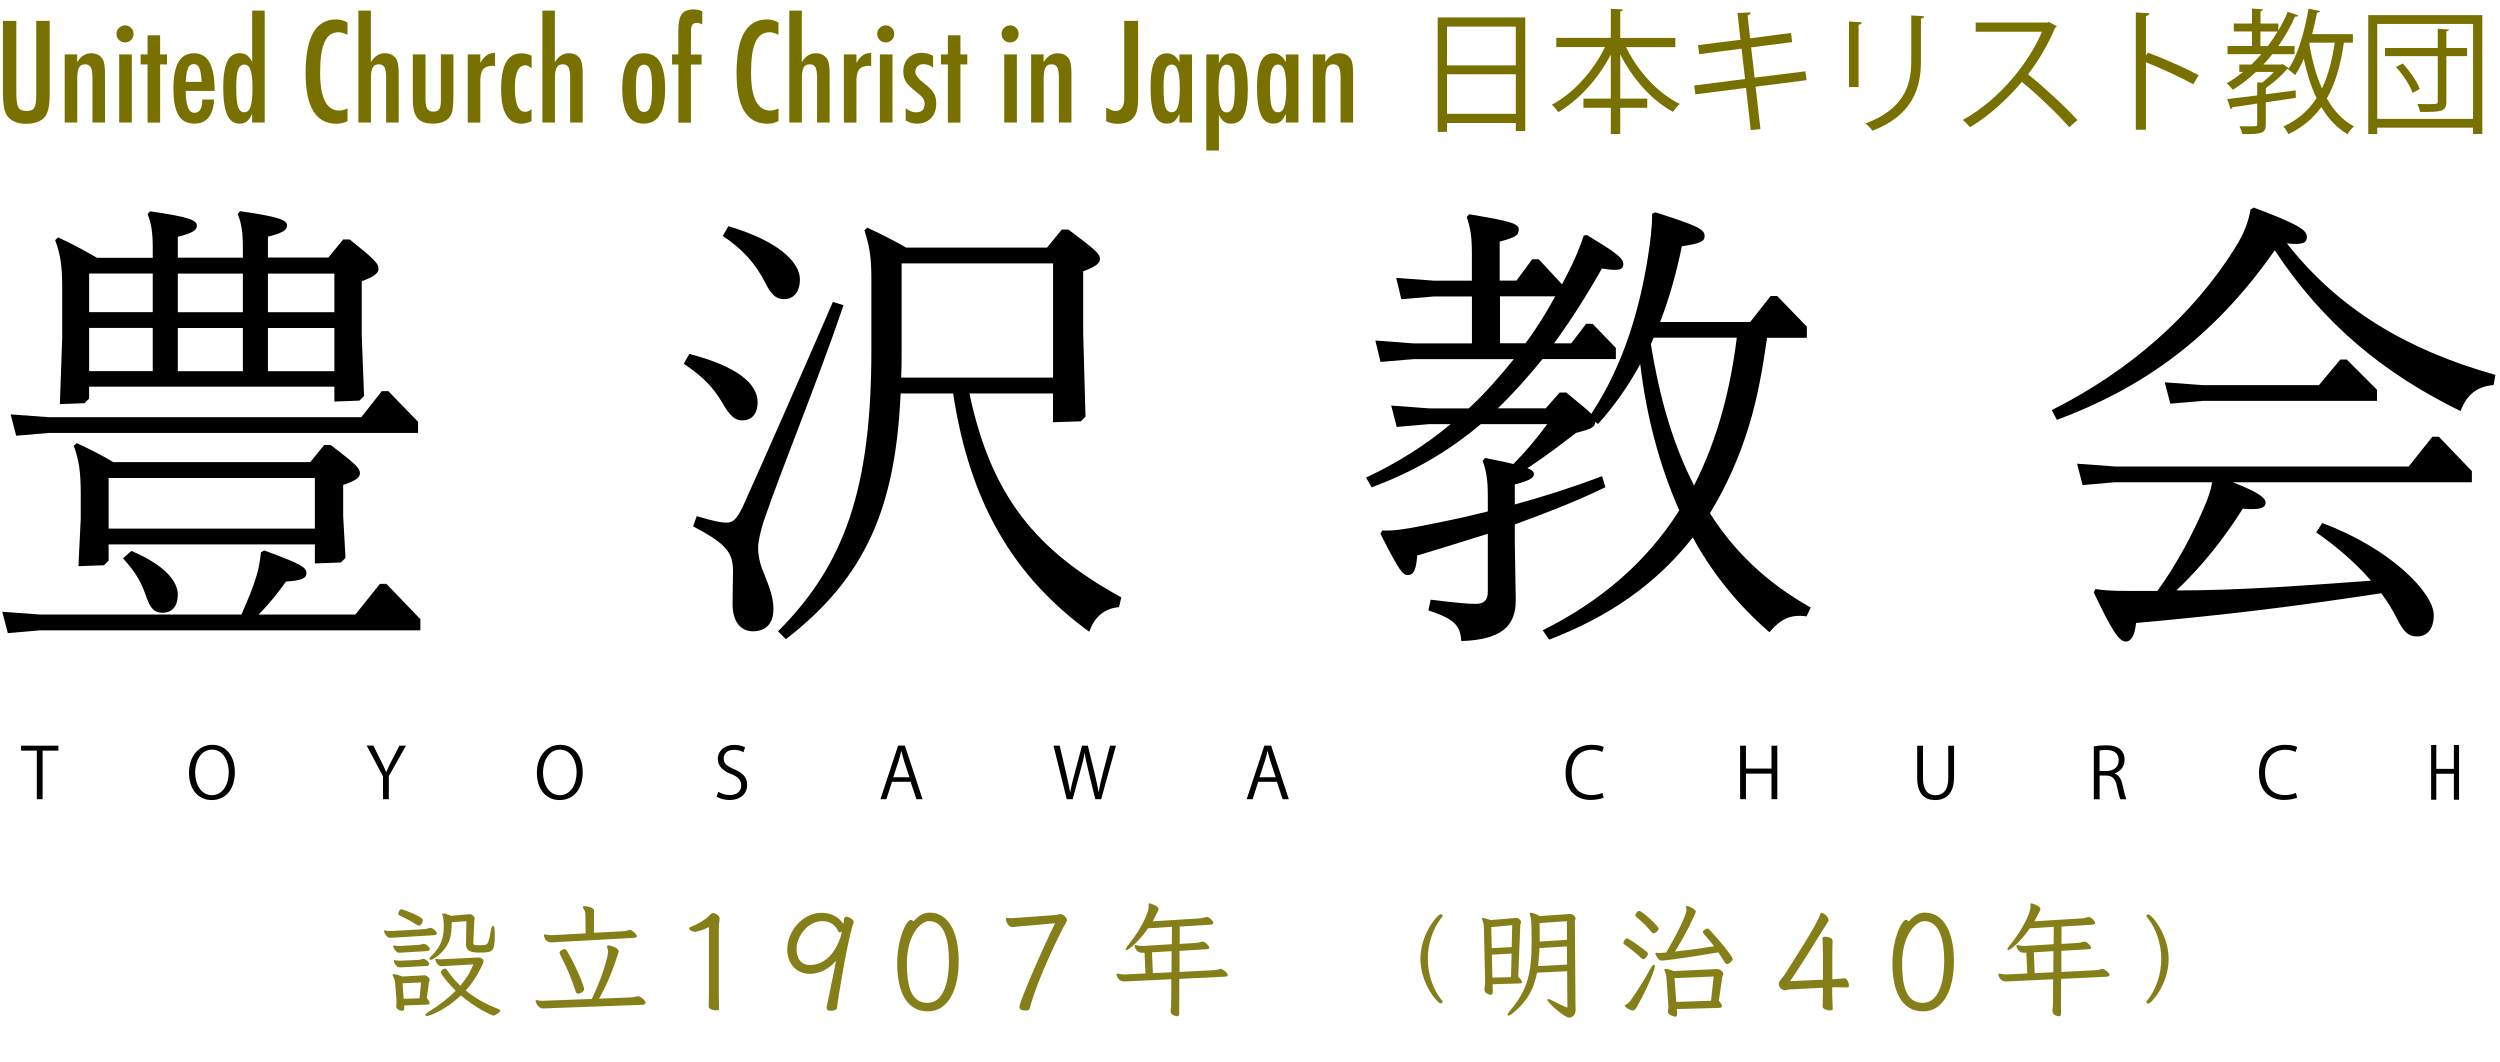 <?xml version="1.0" encoding="UTF-8"?>
<svg id="_レイヤー_1" data-name="レイヤー 1" xmlns="http://www.w3.org/2000/svg" viewBox="0 0 400 170">
  <defs>
    <style>
      .cls-1 {
        fill: #787100;
      }

      .cls-2 {
        opacity: .9;
      }
    </style>
  </defs>
  <g>
    <g>
      <path d="m9.35,120.1h-2.53v7.77h-.93v-7.77h-2.52v-.79h5.97v.79Z"/>
      <path d="m37.58,123.51c0,3.01-1.68,4.5-3.71,4.5-2.12,0-3.63-1.68-3.63-4.35s1.58-4.49,3.73-4.49,3.6,1.75,3.6,4.34Zm-6.36.12c0,1.82.94,3.6,2.68,3.6s2.7-1.72,2.7-3.68c0-1.72-.84-3.61-2.67-3.61s-2.71,1.87-2.71,3.69Z"/>
      <path d="m64.96,119.3l-2.75,4.89v3.68h-.93v-3.65l-2.61-4.92h1.07l1.19,2.4c.33.64.6,1.19.85,1.81h.03c.24-.57.53-1.16.86-1.82l1.24-2.38h1.04Z"/>
      <path d="m93.24,123.51c0,3.01-1.68,4.5-3.71,4.5-2.12,0-3.63-1.68-3.63-4.35s1.58-4.49,3.73-4.49,3.6,1.75,3.6,4.34Zm-6.36.12c0,1.82.94,3.6,2.68,3.6s2.7-1.72,2.7-3.68c0-1.72-.84-3.61-2.67-3.61s-2.71,1.87-2.71,3.69Z"/>
      <path d="m118.93,120.36c-.25-.16-.79-.39-1.5-.39-1.19,0-1.64.73-1.64,1.35,0,.84.52,1.27,1.66,1.75,1.38.58,2.09,1.29,2.09,2.52,0,1.36-.99,2.41-2.83,2.41-.77,0-1.62-.24-2.04-.54l.26-.78c.46.3,1.15.53,1.84.53,1.15,0,1.82-.62,1.82-1.54,0-.84-.46-1.36-1.57-1.81-1.29-.48-2.17-1.24-2.17-2.42,0-1.3,1.06-2.26,2.62-2.26.81,0,1.43.2,1.75.41l-.28.78Z"/>
      <path d="m147.61,127.87h-.99l-.92-2.78h-2.98l-.9,2.78h-.95l2.83-8.57h1.08l2.83,8.57Zm-2.1-3.52l-.84-2.54c-.18-.58-.33-1.12-.44-1.63h-.03c-.11.52-.27,1.06-.43,1.6l-.85,2.58h2.59Z"/>
      <path d="m178.55,119.31l-2.36,8.56h-.95l-1.11-4.58c-.28-1.12-.46-1.98-.57-2.83h-.02c-.13.85-.36,1.7-.67,2.82l-1.24,4.59h-.95l-2.12-8.56h.99l1.04,4.45c.25,1.08.48,2.11.63,2.97h.03c.12-.87.4-1.88.69-2.98l1.18-4.44h.94l1.08,4.43c.24,1.02.48,2.05.61,2.98h.03c.17-.98.4-1.92.67-2.98l1.16-4.43h.95Z"/>
      <path d="m206.21,127.87h-.99l-.92-2.78h-2.98l-.9,2.78h-.95l2.83-8.57h1.08l2.83,8.57Zm-2.1-3.52l-.84-2.54c-.18-.58-.33-1.12-.44-1.63h-.03c-.11.52-.27,1.06-.43,1.6l-.85,2.58h2.59Z"/>
      <path d="m256.6,127.61c-.39.19-1.16.38-2.13.38-2.2,0-3.98-1.43-3.98-4.33s1.72-4.49,4.22-4.49c1.02,0,1.62.21,1.89.35l-.25.79c-.39-.19-.94-.35-1.62-.35-1.94,0-3.27,1.3-3.27,3.67s1.21,3.58,3.21,3.58c.65,0,1.29-.15,1.72-.35l.2.75Z"/>
      <path d="m284.37,127.87h-.93v-4.09h-4.09v4.09h-.93v-8.56h.93v3.66h4.09v-3.66h.93v8.56Z"/>
      <path d="m312.64,124.43c0,2.58-1.33,3.58-3.03,3.58-1.59,0-2.86-.93-2.86-3.52v-5.17h.93v5.19c0,1.95.85,2.73,1.98,2.73,1.24,0,2.06-.83,2.06-2.73v-5.19h.93v5.12Z"/>
      <path d="m338.34,123.77c.66.21,1.06.85,1.26,1.79.27,1.24.46,1.99.63,2.32h-.97c-.13-.25-.33-1-.55-2.07-.25-1.19-.72-1.72-1.73-1.72h-1.04v3.79h-.93v-8.45c.53-.11,1.27-.18,1.94-.18,1.11,0,1.84.22,2.35.7.4.37.64.96.64,1.6,0,1.14-.69,1.87-1.59,2.19v.03Zm-1.3-.41c1.19,0,1.95-.67,1.95-1.71,0-1.27-.95-1.66-2-1.66-.51,0-.86.04-1.06.09v3.28h1.1Z"/>
      <path d="m367.55,127.61c-.39.19-1.16.38-2.13.38-2.2,0-3.98-1.43-3.98-4.33s1.72-4.49,4.22-4.49c1.02,0,1.62.21,1.89.35l-.25.79c-.39-.19-.94-.35-1.62-.35-1.94,0-3.27,1.3-3.27,3.67s1.21,3.58,3.21,3.58c.65,0,1.29-.15,1.72-.35l.2.75Z"/>
      <path d="m389.81,119.2v3.82h2.81v-3.82h.83v8.76h-.83v-4.16h-2.81v4.16h-.83v-8.76h.83Z"/>
    </g>
    <g>
      <g>
        <path class="cls-1" d="m.46,3.34h2.15v11.5c0,1.17.11,1.95.32,2.34.22.39.65.58,1.29.58s1.06-.17,1.26-.51c.21-.34.32-1.04.32-2.1V3.34h2.15v11.82c0,1.77-.27,2.97-.81,3.59-.65.71-1.63,1.06-2.96,1.06-1.46,0-2.49-.46-3.09-1.37-.41-.63-.62-1.83-.62-3.6V3.34Z"/>
        <path class="cls-1" d="m10.34,8.7h2.01v1.25c.58-.96,1.32-1.43,2.23-1.43s1.52.35,1.9,1.04c.21.39.32,1.16.32,2.29v7.76h-2.01v-7.29c-.01-.74-.1-1.26-.27-1.57-.18-.31-.48-.46-.91-.46-.23,0-.43.04-.58.12-.16.08-.29.21-.38.39-.1.18-.17.41-.22.7-.05.29-.07.64-.07,1.06v7.05h-2.01v-10.91Z"/>
        <path class="cls-1" d="m20.02,4.06c.37,0,.68.13.95.4.27.27.4.59.4.96s-.13.7-.4.97c-.27.27-.59.4-.97.4s-.7-.13-.97-.4c-.26-.26-.39-.59-.39-.98,0-.37.13-.68.4-.95.29-.27.61-.4.98-.4Zm-.95,4.64h2.02v10.91h-2.02v-10.91Z"/>
        <path class="cls-1" d="m23.61,5.65h2.01v3.06h1.1v1.6h-1.1v9.31h-2.01v-9.31h-1.11v-1.6h1.11v-3.06Z"/>
        <path class="cls-1" d="m32.38,15.93h1.88c-.15,2.56-1.2,3.85-3.16,3.85-.58,0-1.08-.11-1.5-.33s-.76-.55-1.04-1.01c-.27-.46-.48-1.04-.61-1.74-.13-.7-.2-1.54-.2-2.51,0-1.93.27-3.35.81-4.28.54-.93,1.37-1.39,2.49-1.39,2.19,0,3.28,1.92,3.28,5.78v.25h-4.61c0,2.33.46,3.5,1.39,3.5.84,0,1.26-.71,1.26-2.12Zm-.11-2.83c-.08-1.15-.21-1.9-.39-2.25-.18-.4-.48-.6-.89-.6s-.71.2-.89.6c-.18.36-.31,1.11-.39,2.25h2.55Z"/>
        <path class="cls-1" d="m42.35,1.7v17.91h-2.01v-1.4c-.29.6-.58,1.01-.86,1.23s-.67.34-1.15.34c-.9,0-1.56-.46-1.98-1.39-.42-.92-.63-2.38-.63-4.36,0-.96.05-1.78.16-2.48.11-.7.27-1.27.48-1.72.21-.45.49-.78.83-1,.34-.21.74-.32,1.2-.32s.81.11,1.1.32c.14.1.28.24.43.42.15.18.29.41.43.68V1.7h2.01Zm-4.55,12.41c0,1.43.1,2.43.28,3,.2.57.54.85,1.03.85.45,0,.78-.3.98-.89.2-.63.31-1.61.31-2.92s-.1-2.3-.31-2.93c-.2-.59-.53-.89-.98-.89-.48,0-.82.28-1.02.84-.2.52-.3,1.49-.3,2.92Z"/>
        <path class="cls-1" d="m55.6,3.6v1.97c-.56-.27-1.03-.41-1.41-.41-.52,0-.97.13-1.34.38-.37.26-.68.65-.92,1.19-.24.54-.42,1.21-.54,2.03s-.17,1.79-.17,2.9c0,4.02,1.03,6.03,3.09,6.03.36,0,.79-.11,1.3-.34v2.01c-.53.29-1.12.44-1.77.44-3.3,0-4.94-2.69-4.94-8.07,0-2.91.4-5.07,1.21-6.49.8-1.42,2.04-2.13,3.69-2.13.61,0,1.22.16,1.81.49Z"/>
        <path class="cls-1" d="m57.33,1.7h2.01v8.25c.58-.96,1.32-1.43,2.23-1.43s1.52.35,1.9,1.04c.21.39.32,1.16.32,2.29v7.76h-2.01v-7.29c-.01-.74-.1-1.26-.27-1.57-.18-.31-.48-.46-.91-.46-.23,0-.43.04-.58.12-.16.08-.29.21-.38.39-.1.18-.17.41-.22.7-.05.29-.07.64-.07,1.06v7.05h-2.01V1.7Z"/>
        <path class="cls-1" d="m66.07,8.7h2.01v7.29c.01.67.11,1.16.3,1.44s.5.43.93.43c.46,0,.78-.13.96-.38.18-.27.27-.73.27-1.39v-7.4h2.01v6.53c0,1.52-.11,2.54-.34,3.06-.47,1-1.45,1.5-2.93,1.5-1.17,0-2-.29-2.49-.89-.49-.6-.74-1.59-.74-2.98v-7.21Z"/>
        <path class="cls-1" d="m74.84,8.7h2.01v1.36c.34-.58.69-.98,1.02-1.21.34-.23.78-.37,1.34-.4v2.11c-.14-.02-.26-.03-.36-.03-.72,0-1.24.19-1.55.56-.3.37-.45,1-.45,1.92v6.61h-2.01v-10.91Z"/>
        <path class="cls-1" d="m85.06,8.91v2.06c-.28-.34-.62-.52-1.01-.52-1.11,0-1.67,1.2-1.67,3.61,0,2.55.55,3.83,1.65,3.83.31,0,.65-.14,1.02-.41v1.89c-.53.28-1.08.42-1.62.42-2.16,0-3.25-1.84-3.25-5.52,0-1.96.27-3.41.8-4.34.53-.93,1.36-1.4,2.49-1.4.54,0,1.07.13,1.58.39Z"/>
        <path class="cls-1" d="m86.77,1.7h2.01v8.25c.58-.96,1.32-1.43,2.23-1.43s1.52.35,1.9,1.04c.21.39.32,1.16.32,2.29v7.76h-2.01v-7.29c-.01-.74-.1-1.26-.27-1.57-.18-.31-.48-.46-.91-.46-.23,0-.43.04-.58.12-.16.08-.29.21-.38.39-.1.18-.17.41-.22.7-.05.29-.07.64-.07,1.06v7.05h-2.01V1.7Z"/>
        <path class="cls-1" d="m106.42,14.25c0,3.69-1.14,5.53-3.43,5.53s-3.43-1.87-3.43-5.62,1.14-5.64,3.42-5.64c.59,0,1.1.11,1.53.34.43.23.79.57,1.07,1.04.28.47.49,1.06.63,1.78.14.72.21,1.57.21,2.56Zm-2.09-.05c0-1.43-.09-2.43-.28-2.99-.19-.57-.53-.85-1.01-.85s-.82.28-1.02.84c-.19.56-.28,1.54-.28,2.94s.1,2.38.28,2.93c.2.56.54.84,1.02.84s.81-.28,1-.83c.2-.52.29-1.48.29-2.88Z"/>
        <path class="cls-1" d="m107.52,8.7h1.01v-3.8c0-1.24.18-2.12.55-2.63.37-.51,1-.77,1.91-.77.39,0,.85.1,1.37.29v2.13c-.32-.18-.61-.26-.85-.26-.34,0-.59.1-.73.31-.14.2-.22.55-.22,1.03v.82s-.01,2.9-.01,2.9h1.71v1.6h-1.71v9.31h-2.01v-9.31h-1.01v-1.6Z"/>
        <path class="cls-1" d="m124.55,3.6v1.97c-.56-.27-1.03-.41-1.41-.41-.52,0-.97.13-1.34.38-.37.26-.68.65-.92,1.19-.24.54-.42,1.21-.54,2.03s-.17,1.79-.17,2.9c0,4.02,1.03,6.03,3.09,6.03.36,0,.79-.11,1.3-.34v2.01c-.53.29-1.12.44-1.77.44-3.3,0-4.94-2.69-4.94-8.07,0-2.91.4-5.07,1.21-6.49.8-1.42,2.04-2.13,3.69-2.13.61,0,1.22.16,1.81.49Z"/>
        <path class="cls-1" d="m126.28,1.7h2.01v8.25c.58-.96,1.32-1.43,2.23-1.43s1.52.35,1.9,1.04c.21.39.32,1.16.32,2.29v7.76h-2.01v-7.29c-.01-.74-.1-1.26-.27-1.57-.18-.31-.48-.46-.91-.46-.23,0-.43.04-.58.12-.16.08-.29.21-.38.39-.1.18-.17.41-.22.7-.05.29-.07.64-.07,1.06v7.05h-2.01V1.7Z"/>
        <path class="cls-1" d="m135.02,8.7h2.01v1.36c.34-.58.69-.98,1.02-1.21.34-.23.78-.37,1.34-.4v2.11c-.14-.02-.26-.03-.36-.03-.72,0-1.24.19-1.55.56-.3.37-.45,1-.45,1.92v6.61h-2.01v-10.91Z"/>
        <path class="cls-1" d="m141.73,4.06c.37,0,.68.13.95.4.27.27.4.59.4.96s-.13.7-.4.97c-.27.27-.59.4-.97.4s-.7-.13-.97-.4c-.26-.26-.39-.59-.39-.98,0-.37.13-.68.4-.95.29-.27.61-.4.98-.4Zm-.95,4.64h2.02v10.91h-2.02v-10.91Z"/>
        <path class="cls-1" d="m149.29,8.92v1.89c-.49-.37-1.01-.55-1.55-.55-.18,0-.35.03-.51.09s-.29.15-.41.26c-.12.11-.21.24-.27.39s-.1.31-.1.48c0,.52.47,1.14,1.41,1.86.38.29.7.57.95.82s.45.49.58.72c.27.44.41,1,.41,1.68,0,.98-.28,1.76-.85,2.35-.56.58-1.32.88-2.27.88-.58,0-1.17-.17-1.77-.52v-1.95c.58.44,1.13.65,1.65.65.92,0,1.38-.45,1.38-1.36,0-.34-.08-.63-.25-.87-.08-.12-.2-.26-.37-.42-.17-.16-.38-.33-.62-.53-.85-.66-1.43-1.21-1.73-1.67-.29-.46-.44-1.02-.44-1.68,0-.88.27-1.6.81-2.16.55-.55,1.26-.83,2.14-.83.62,0,1.22.16,1.8.47Z"/>
        <path class="cls-1" d="m151.66,5.65h2.01v3.06h1.1v1.6h-1.1v9.31h-2.01v-9.31h-1.11v-1.6h1.11v-3.06Z"/>
        <path class="cls-1" d="m161.63,4.06c.37,0,.68.13.95.4.27.27.4.59.4.96s-.13.7-.4.97c-.27.27-.59.4-.97.4s-.7-.13-.97-.4c-.26-.26-.39-.59-.39-.98,0-.37.13-.68.4-.95.29-.27.61-.4.98-.4Zm-.95,4.64h2.02v10.91h-2.02v-10.91Z"/>
        <path class="cls-1" d="m164.97,8.7h2.01v1.25c.58-.96,1.32-1.43,2.23-1.43s1.52.35,1.9,1.04c.21.39.32,1.16.32,2.29v7.76h-2.01v-7.29c-.01-.74-.1-1.26-.27-1.57-.18-.31-.48-.46-.91-.46-.23,0-.43.04-.58.12-.16.08-.29.21-.38.39-.1.18-.17.41-.22.7-.05.29-.07.64-.07,1.06v7.05h-2.01v-10.91Z"/>
        <path class="cls-1" d="m179.9,3.34h2.2v12.49c0,1.27-.19,2.19-.56,2.75-.55.82-1.44,1.23-2.68,1.23-.73,0-1.35-.14-1.87-.42v-2.19c.62.37,1.11.56,1.45.56.96,0,1.44-.68,1.44-2.04V3.34Z"/>
        <path class="cls-1" d="m190.72,8.7v10.91h-2.01v-1.4c-.29.6-.58,1.01-.86,1.23s-.67.34-1.14.34c-.91,0-1.57-.46-1.99-1.39-.42-.93-.63-2.38-.63-4.36s.21-3.28.63-4.17c.42-.89,1.09-1.33,1.99-1.33.83,0,1.5.47,2,1.41v-1.23h2.01Zm-4.55,5.41c0,1.43.1,2.43.28,3,.2.57.54.85,1.03.85.45,0,.78-.3.98-.89.2-.63.31-1.61.31-2.92s-.1-2.3-.31-2.93c-.2-.59-.53-.89-.98-.89-.48,0-.82.28-1.02.84-.2.52-.3,1.49-.3,2.92Z"/>
        <path class="cls-1" d="m193.01,24.08v-15.38h2.01v1.41c.28-.6.57-1.01.86-1.24.29-.23.68-.35,1.16-.35.9,0,1.56.47,1.98,1.4.42.93.63,2.39.63,4.37s-.21,3.33-.64,4.19c-.42.87-1.1,1.31-2.03,1.31-.45,0-.82-.1-1.11-.31-.14-.1-.28-.24-.42-.42s-.28-.4-.42-.66v5.69h-2.01Zm4.55-9.87c0-1.48-.1-2.49-.29-3.01-.19-.57-.53-.85-1.02-.85-.46,0-.79.29-.99.89-.2.55-.3,1.52-.3,2.93s.1,2.38.3,2.93c.2.58.53.88.99.88s.82-.28,1.02-.84c.2-.52.29-1.49.29-2.91Z"/>
        <path class="cls-1" d="m207.75,8.7v10.91h-2.01v-1.4c-.29.6-.58,1.01-.86,1.23s-.67.34-1.14.34c-.91,0-1.57-.46-1.99-1.39-.42-.93-.63-2.38-.63-4.36s.21-3.28.63-4.17c.42-.89,1.09-1.33,1.99-1.33.83,0,1.5.47,2,1.41v-1.23h2.01Zm-4.55,5.41c0,1.43.1,2.43.28,3,.2.57.54.85,1.03.85.45,0,.78-.3.98-.89.2-.63.31-1.61.31-2.92s-.1-2.3-.31-2.93c-.2-.59-.53-.89-.98-.89-.48,0-.82.28-1.02.84-.2.52-.3,1.49-.3,2.92Z"/>
        <path class="cls-1" d="m210.04,8.7h2.01v1.25c.58-.96,1.32-1.43,2.23-1.43s1.52.35,1.9,1.04c.21.39.32,1.16.32,2.29v7.76h-2.01v-7.29c-.01-.74-.1-1.26-.27-1.57-.18-.31-.48-.46-.91-.46-.23,0-.43.04-.58.12-.16.08-.29.21-.38.39-.1.18-.17.41-.22.7-.05.29-.07.64-.07,1.06v7.05h-2.01v-10.91Z"/>
      </g>
      <g>
        <path class="cls-1" d="m230.03,2.79h14.01v18.18h-1.51v-1.29h-11.01v1.42h-1.49V2.79Zm12.5,1.47h-11.01v6.2h11.01v-6.2Zm-11.01,13.95h11.01v-6.33h-11.01v6.33Z"/>
        <path class="cls-1" d="m268.05,7.54h-7.88c1.86,3.84,5.1,7.41,8.61,9.09-.37.3-.84.86-1.1,1.27-3.39-1.83-6.46-5.29-8.44-9.2v7.08h4.32v1.47h-4.32v4.19h-1.51v-4.19h-4.38v-1.47h4.38v-7.04c-2.05,3.91-5.14,7.3-8.4,9.2-.26-.37-.71-.91-1.04-1.19,3.39-1.75,6.63-5.38,8.51-9.22h-7.79v-1.47h8.72V1.41l1.94.11c-.02.15-.13.26-.43.3v4.25h8.81v1.47Z"/>
        <path class="cls-1" d="m280.89,13.87l.78,6.78-1.55.17-.76-6.76-8.1,1.04-.19-1.42,8.14-1.04-.56-4.86-6.78.89-.19-1.45,6.8-.86-.48-4.28,2.12-.09c0,.22-.19.39-.5.47l.39,3.67,6.56-.86.17,1.47-6.56.84.56,4.84,8.12-1.01.19,1.42-8.16,1.04Z"/>
        <path class="cls-1" d="m295.84,13.93V3.44l2.05.13c-.02.19-.17.35-.52.39v9.97h-1.53Zm12.03-11.33c-.02.22-.17.32-.52.37v6.87c0,4.53-1.55,8.68-7.75,11.08-.22-.32-.76-.89-1.12-1.17,5.98-2.22,7.32-5.92,7.32-9.91V2.47l2.07.13Z"/>
        <path class="cls-1" d="m329.09,4.22c-.04.11-.15.19-.28.24-1.17,2.74-2.55,5.12-4.32,7.43,2.35,1.88,5.89,5.1,7.9,7.32l-1.32,1.14c-1.9-2.2-5.38-5.48-7.58-7.25-1.9,2.31-5.18,5.46-8.31,7.25-.24-.32-.76-.86-1.12-1.17,5.98-3.28,10.71-9.41,12.65-14.1h-10.6v-1.47h11.44l.28-.11,1.25.71Z"/>
        <path class="cls-1" d="m350.93,13.48c-2.2-1.19-5.23-2.59-7.58-3.52v10.8h-1.62V1.99l2.18.13c-.02.24-.19.39-.56.45v6.3l.32-.45c2.53.93,5.87,2.42,8.12,3.61l-.86,1.45Z"/>
        <path class="cls-1" d="m367.32,15.66l-4.79.71v3.5c0,1.45-.6,1.62-3.76,1.58-.06-.37-.28-.88-.45-1.25.58,0,1.1.02,1.53.02,1.25,0,1.3,0,1.3-.35v-3.3c-1.51.24-2.89.43-3.97.58-.02.17-.15.28-.28.3l-.54-1.6c1.27-.15,2.96-.35,4.79-.58v-2.09l.78.04c.65-.5,1.34-1.1,1.88-1.71h-2.85c-1.14,1.08-2.4,2.05-3.71,2.85-.22-.28-.67-.78-.97-1.04.91-.52,1.77-1.12,2.61-1.81h-.6v-1.19h1.94c.54-.52,1.08-1.08,1.58-1.66h-5.4v-1.3h3.91v-2.33h-2.91v-1.27h2.91V1.37l1.79.13c-.02.13-.15.24-.43.28v1.99h2.85v1.12c.56-.97,1.08-1.96,1.51-3l1.68.58c-.06.17-.3.22-.52.19-.73,1.66-1.64,3.24-2.66,4.71h2.59v1.3h-3.56c-.45.58-.93,1.12-1.42,1.66h2.83l.22-.09,1.01.67c-.04.09-.19.15-.3.17-.82.97-2.16,2.18-3.37,3v1.01c1.55-.19,3.17-.41,4.77-.63l.02,1.19Zm-5.66-8.29h1.19c.56-.73,1.08-1.53,1.58-2.33h-2.76v2.33Zm14.81-.54h-1.45c-.52,3.56-1.36,6.52-2.72,8.92,1.1,1.96,2.53,3.52,4.34,4.47-.35.3-.8.84-1.04,1.25-1.73-1.01-3.09-2.5-4.19-4.34-1.32,1.81-3.02,3.26-5.27,4.34-.15-.35-.54-.95-.8-1.23,2.31-1.06,4.04-2.57,5.31-4.56-.89-1.83-1.55-3.95-2.05-6.26-.43.99-.89,1.88-1.4,2.61-.24-.28-.76-.71-1.1-.93,1.53-2.16,2.63-5.96,3.26-9.72l1.84.39c-.04.17-.19.26-.48.26-.22,1.14-.48,2.31-.78,3.43h6.52v1.36Zm-6.91,0l-.06.22c.43,2.59,1.08,5.01,2.01,7.1.99-2.03,1.62-4.47,2.05-7.32h-3.99Z"/>
        <path class="cls-1" d="m378.93,2.42h18.24v19.02h-1.49v-1.01h-15.33v1.01h-1.43V2.42Zm1.43,16.6h15.33V3.83h-15.33v15.2Zm14.38-11.34v1.3h-3.32v7.25c0,1.68-.84,1.68-4.21,1.68-.06-.37-.26-.91-.43-1.27.65.02,1.27.02,1.77.02,1.34,0,1.49,0,1.49-.43v-7.25h-8.44v-1.3h8.44v-3.07l1.79.11c-.02.13-.13.24-.41.28v2.68h3.32Zm-8.72,7.19c-.41-1.19-1.53-2.92-2.66-4.15l1.08-.56c1.12,1.21,2.29,2.89,2.72,4.06l-1.14.65Z"/>
      </g>
    </g>
    <g>
      <path d="m56.85,98.33l3.94-4.91h1.04l5.43,5.65v1.78H6.45l-5.2.45-.89-3.42,6.09.45h32.18c1.11-2.53,1.93-4.53,2.45-6.32.3-1.04.52-2.15.67-3.64l.52-.3c5.87,2.16,6.76,2.67,6.76,3.64,0,.89-.97,1.19-3.27,1.34-1.11,1.56-2.53,3.42-4.39,5.28h15.46Zm.97-31.59l3.27-4.16h1.04l4.76,4.91v1.78H7.79l-5.2.45-.89-3.42,6.09.45h50.02Zm-43.56-2.97l-.74.74-3.94.15.37-10.55v-8.25c0-3.34-.3-5.2-1.12-7.43l.45-.45c2.3,1.04,4.16,2.08,6.24,3.27h8.92v-1.56c0-2.53-.22-3.87-.82-5.43l.37-.45c6.24.89,7.51,1.41,7.51,2.3,0,.74-.74,1.19-3.05,1.78v3.34h10.41v-1.56c0-2.53-.22-3.87-.82-5.43l.37-.45c6.24.89,7.51,1.41,7.51,2.3,0,.74-.74,1.19-3.05,1.78v3.34h9.66l2.38-2.9h1.04c3.79,3.05,4.61,3.79,4.61,4.68,0,.74-.67,1.26-2.68,2.01v8.7l.37,9.66-.74.74-4.01.15v-2.38H14.26v1.86Zm35.38,10.18l2.23-2.75h1.04c3.87,2.97,4.68,3.64,4.68,4.53,0,.67-.67,1.19-2.68,1.86v4.98l.37,6.69-.74.74-4.16.15v-3.05H17.38v2.6l-.74.74-4.09.15.37-7.66v-3.86c0-3.64-.3-5.5-1.11-7.73l.45-.45c2.23,1.04,4.01,1.93,5.87,3.05h31.51Zm-25.2-24.01v-6.17h-10.18v6.17h10.18Zm-10.18,9.44h10.18v-6.91h-10.18v6.91Zm3.12,25.2h33v-8.1H17.38v8.1Zm3.64,3.57c5.28,2.23,7.43,4.83,7.43,6.99,0,1.93-.97,2.9-2.45,2.9-1.34,0-1.93-.74-2.53-2.38-.82-2.38-1.56-3.87-3.79-6.32l1.34-1.19Zm17.84-44.37h-10.41v6.17h10.41v-6.17Zm0,8.7h-10.41v6.91h10.41v-6.91Zm14.64-8.7h-10.63v6.17h10.63v-6.17Zm0,8.7h-10.63v6.91h10.63v-6.91Z"/>
      <path d="m110.29,56.63c7.8,2.01,10.93,4.83,10.93,7.73,0,1.71-.82,2.9-2.45,2.9-1.11,0-1.93-.59-3.2-2.82-1.41-2.38-2.97-4.09-6.17-6.24l.89-1.56Zm24.68-7.8c-4.53,13.23-9.66,25.49-12.78,34.56-.45,1.41-.89,3.27-.89,4.16,0,1.71.45,3.12,1.04,4.46.67,1.78,1.41,3.42,1.41,5.43,0,2.6-1.49,3.57-3.27,3.57-1.93,0-3.27-1.49-3.27-4.38,0-2.23.07-3.57.07-5.13,0-2.97-.82-4.38-6.39-7.28l.59-1.64c2.75.82,3.86,1.04,4.76,1.04.97,0,1.56-.45,2.53-2.38,3.94-8.77,9.37-21.11,14.49-32.93l1.71.52Zm-18.43-12.64c7.8,2.3,11.45,5.65,11.45,8.55,0,1.71-.82,3.12-2.53,3.12-1.34,0-2.08-.74-3.05-2.68-1.56-3.05-3.57-5.28-6.76-7.43l.89-1.56Zm38.57,26.76c3.49,16.57,10.78,25.2,24.3,32.63l-.37,1.56c-2.53.22-4.01,1.78-4.76,3.94-12.04-8.77-19.1-20.51-21.78-38.13h-8.4c-.82,18.28-5.57,29.43-18.36,39.32l-1.26-1.26c10.7-10.7,14.94-22.89,14.94-45.04v-11.22c0-3.34-.22-5.13-1.11-7.88l.45-.45c2.23,1.04,4.16,2.01,6.24,3.2h22.52l2.38-2.9h1.04c4.01,3.05,5.05,3.79,5.05,4.68,0,.74-.67,1.26-2.68,2.01v9.96l.37,13.3-.74.74-4.46.15v-4.61h-13.38Zm13.38-2.53v-18.28h-24.23v14.12c0,1.41,0,2.82-.07,4.16h24.3Z"/>
      <path d="m282.73,54.03c-.67,4.76-1.49,9.51-2.9,14.12-1.49,4.9-3.57,9.59-6.24,13.97,3.72,5.87,8.84,11,16.13,15.09l-.67,1.41c-2.6-.37-4.16.45-5.95,2.53-5.05-4.38-9.14-9.44-12.26-15.16-5.8,7.43-13.45,12.71-22.97,16.35l-1.04-1.49c9.22-4.61,16.57-10.85,21.85-19.18-3.27-7.43-5.28-15.31-6.24-23.41-1.86,3.42-4.09,6.61-6.76,9.59l-.45-.37c0,.82-.45,1.12-3.05,1.78-2.53,1.93-5.05,3.87-7.8,5.65.82.3,1.04.59,1.04.97,0,.59-.74,1.04-3.05,1.63v3.2c4.61-1.26,9.29-2.75,13.97-4.53l.52,1.78c-4.76,2.3-9.59,4.16-14.49,5.95v2.9l.15,9.22c0,4.24-2.38,6.32-8.7,6.54-.22-2.53-1.04-3.49-5.28-4.91l.37-1.71c4.31.52,5.95.67,7.21.67,1.34,0,1.93-.6,1.93-1.93v-9.29c-3.72,1.19-7.43,2.3-11.3,3.49-.15,2.3-.59,3.12-1.49,3.12-.82,0-1.34-.59-4.39-6.61l.3-.52c1.93.07,3.57-.22,5.95-.67,3.42-.67,7.14-1.41,10.93-2.38v-2.38c0-2.68-.22-4.01-.82-5.72l.37-.45c1.93.37,3.42.67,4.53.97,2.01-2.01,3.79-4.16,5.43-6.39h-10.63c-5.28,4.46-11,7.73-17.47,10.11l-.89-1.56c4.91-2.3,9.44-5.13,13.53-8.55h-3.42l-5.2.45-.89-3.42,6.09.45h6.32c2.6-2.38,4.98-5.13,7.21-7.88h-16.05l-5.28.45-.82-3.42,6.09.45h9.36v-7.51h-6.02l-5.28.45-.82-3.42,6.09.45h6.02v-4.31c0-2.75-.22-4.09-.82-5.87l.37-.45c6.69,1.11,7.95,1.49,7.95,2.45s-.59,1.26-3.05,1.93v6.24h2.68l2.53-3.42h1.04l3.72,4.01c.22-.37.37-.74.59-1.12,1.56-2.97,2.3-4.91,2.9-6.69l.52-.07c4.39,2.68,5.8,3.64,5.8,4.61,0,.59-.22.96-1.34.96-.45,0-1.19-.07-2.08-.22-2.53,4.46-5.05,8.4-7.66,11.97h2.75l2.38-3.12h1.04l3.72,3.86v1.78h-11.74c-2.23,2.75-4.61,5.43-7.14,7.88h7.66l2.23-2.53h1.04c2.23,1.86,3.42,2.75,4.01,3.42,5.28-7.95,7.8-17.09,9.07-25.12.37-2.45.67-4.53.67-6.91l.52-.22c6.54,2.08,7.88,2.68,7.88,3.79,0,.89-.67,1.19-3.64,1.64-.89,4.31-2.01,8.33-3.49,12.12h14.42l3.27-4.16h1.04l4.76,4.91v1.78h-6.39Zm-42.74.89h4.09c1.78-2.38,3.34-4.91,4.76-7.51h-8.84v7.51Zm24.6-.89c-.15.37-.3.67-.45,1.04,1.26,7.8,3.27,15.53,6.91,22.6,3.79-7.43,5.8-15.39,6.84-23.64h-13.3Z"/>
      <path d="m360.63,33.22c6.69,2.53,8.47,3.49,8.47,4.68,0,.89-.52,1.34-3.2,1.04,8.18,10.41,19.03,17.02,33.37,21.04l-.3,1.63c-2.68.22-4.31,1.56-5.28,4.16-12.19-5.95-21.85-13.82-29.73-25.72-10.03,14.34-21.48,22.15-34.86,27.13l-.82-1.56c12.56-6.32,22.6-15.24,29.28-25.87,1.49-2.38,2.16-4.16,2.53-6.24l.52-.3Zm-3.42,43.93c4.24,1.64,5.28,2.53,5.28,3.27,0,.89-.97,1.19-3.64.97-3.12,4.91-6.47,9.14-10.63,13.08,10.41,0,20.81-.82,31.14-1.56-2.38-2.75-5.43-5.43-8.77-7.73l.97-1.49c10.85,4.01,17.84,11.15,17.84,14.72,0,2.23-1.04,3.42-2.68,3.42-1.34,0-2.08-.59-3.27-2.97-.67-1.34-1.49-2.68-2.45-3.94-14.27,2.16-23.71,3.34-39.24,4.76-.15,1.86-.74,2.97-1.64,2.97-1.11,0-2.3-1.93-5.13-7.88l.3-.52c2.3.37,4.98.3,8.55.3h1.34c3.2-4.38,5.8-9.44,7.51-13.45.67-1.56,1.04-2.68,1.26-3.94h-15.53l-5.2.45-.89-3.42,6.09.45h46.97l3.79-4.76h1.04l5.28,5.5v1.78h-38.28Zm-4.76-13.01l-5.2.45-.89-3.42,6.09.45h18.58l3.42-4.09h1.04l4.83,4.83v1.78h-27.87Z"/>
    </g>
  </g>
  <g class="cls-2">
    <path class="cls-1" d="m63.05,150.03c-.22.02-.39.02-.55.02h-.1c-.53,0-.95-.79-.95-1.07,0-.08.04-.12.12-.12.04,0,.08,0,.14.02.22.06.43.08.69.08h.26l5.28-.3c.24-.04.51-.08.77-.18.06-.02.12-.04.18-.04.32,0,1.01.63,1.01.87,0,.2-.2.29-.43.32l-6.41.39Zm1.62,10.84l.02.37v.06c0,.29-.14.43-.37.43-.12,0-.93-.12-.93-.73,0-.04.02-.1.02-.16.02-.18.04-.35.04-.55,0-.12-.02-.26-.02-.39l-.2-2.52c-.04-.43-.12-.77-.28-1.06-.08-.16-.14-.28-.14-.35s.06-.12.2-.12c.22,0,.65.12,1.4.39l3.29-.18c.08,0,.14-.02.2-.02.32,0,.85.41.85.73,0,.18-.1.3-.12.41l-.33,2.5c.32.41.45.67.45.81,0,.22-.26.24-.55.26l-3.53.12Zm-.28-8.46c-.16,0-.3.02-.41.02-.24,0-.39-.02-.51-.12-.39-.33-.55-.79-.55-.93,0-.08.04-.12.1-.12.04,0,.08,0,.12.02.22.06.43.08.67.08h.2l2.96-.18c.26-.02.49-.08.69-.14.06-.02.12-.04.18-.04.2,0,.93.47.93.85,0,.2-.2.3-.41.32l-3.94.24Zm.1,2.35c-.16,0-.3.02-.41.02-.24,0-.41-.02-.53-.12-.3-.28-.55-.73-.55-.95,0-.08.04-.1.1-.1.02,0,.08,0,.12.02.22.06.43.08.67.08h.22l2.76-.12c.26-.02.45-.06.69-.14.08-.02.14-.04.22-.04.24,0,.89.47.89.83,0,.2-.2.3-.41.32l-3.75.2Zm2.15-6.82c-.87-.55-1.72-1-2.54-1.38-.26-.1-.38-.22-.38-.39,0-.06.14-.69.53-.69.14,0,3.41,1.16,3.41,1.75,0,.06-.18.87-.61.87-.12,0-.26-.06-.41-.16Zm.73,9.25l-2.96.14.18,2.48,2.54-.08.24-2.54Zm3.9-2.62c-.16,0-.35.02-.51.02-.24,0-.45-.02-.57-.14-.39-.37-.55-.77-.55-.95,0-.08.02-.1.1-.1.04,0,.08,0,.14.02.22.06.43.08.65.08.1,0,.22-.02.32-.02l5.46-.28h.22c.53,0,.85.33.85.65,0,.1-.95,2.52-2.86,4.63,1.4,1.14,3.09,2.15,5.13,2.92.28.1.39.2.39.29,0,.26-.85.81-1.04.81-.28,0-2.8-1.14-5.26-3.23-2.62,2.48-5.11,3.29-5.46,3.29-.14,0-.22-.04-.22-.14,0-.12.18-.32.55-.55,1.38-.85,2.9-1.95,4.3-3.35-1.12-1.08-2.39-2.66-2.39-3,0-.16.37-.55.65-.55.14,0,.26.1.39.28.63.87,1.26,1.7,2.09,2.46.87-1.01,1.6-2.13,2.07-3.41l-4.44.26Zm4.46-3.67c0,.26.12.33.87.33,1.18,0,1.44-.04,1.58-.75.18-.53.3-1.1.37-1.68.06-.45.2-.67.32-.67.26,0,.3.75.3,1.42,0,2.8-.37,2.86-2.48,2.86-1.04,0-2.13-.08-2.13-1.34v-.04l.06-3.65-2.35.18v.24c0,.69-.08,1.54-.2,2.07-.47,2.17-2.62,3.69-3.17,3.69-.12,0-.18-.06-.18-.14,0-.12.08-.26.26-.43,1.46-1.36,2.03-2.84,2.03-4.81,0-.16-.02-.33-.02-.51-.02-.36-.06-.85-.14-1.04-.06-.16-.1-.28-.1-.35s.06-.14.18-.14c.2,0,.57.12,1.26.39l2.64-.24c.14-.02.24-.02.33-.02.51,0,.79.53.79.67,0,.12-.06.22-.06.32l-.16,3.59v.06Z"/>
    <path class="cls-1" d="m87.66,161.33c-.26,0-.47.02-.65.02-.32,0-.53-.04-.69-.18-.49-.39-.63-.93-.63-1.04,0-.08.04-.12.12-.12.04,0,.08,0,.14.02.26.06.55.1.87.1.14,0,.28-.02.43-.02l7.43-.28c1.79-3.63,2.62-7,2.62-7.53,0-.2-.04-.39-.12-.63-.04-.08-.06-.16-.06-.22,0-.12.08-.18.22-.18.37,0,1.66.39,1.66.97,0,.02-.02.06-.02.08-.77,2.48-1.83,5.21-3.13,7.47l5.01-.2c.33-.02.71-.08.99-.16.08-.02.14-.04.22-.04.34,0,1.22.65,1.22,1.08,0,.2-.22.28-.49.3l-15.12.55Zm1.14-10.57c-.22.02-.39.02-.55.02h-.2c-.93-.1-1.02-1.08-1.02-1.14,0-.1.04-.14.12-.14.04,0,.08,0,.14.02.28.08.57.1.87.1h.26l5.28-.28-.04-3.08c0-.39-.16-.65-.35-.97-.04-.06-.06-.12-.06-.16,0-.1.1-.16.28-.16.16,0,1.52.16,1.52.75l-.02,3.53,4.75-.26c.28-.02.65-.1.89-.18.04-.02.08-.02.14-.02.35,0,1.1.75,1.1.99,0,.18-.22.26-.49.28l-12.6.69Zm3.69,8.24c-.24,0-.34-.2-.41-.43-.69-2.15-1.46-3.92-2.41-5.74-.08-.16-.14-.28-.14-.39,0-.33.57-.59.77-.59s.32.14.45.35c1.48,2.52,2.72,5.62,2.72,6.05,0,.47-.77.75-.99.75Z"/>
    <path class="cls-1" d="m113.42,148.33c-.63.37-1.38.58-2.05.74-.04.02-.11.02-.17.02-.41,0-.93-.28-.93-.52,0-.11.06-.19.24-.26,1.02-.39,1.97-.97,2.62-1.47.17-.13.63-.76.95-.76.35,0,1.06.41,1.06.84,0,.35-.13.91-.13,1.54v10.57c0,.58.02,1.84.04,2.42,0,.15-.19.22-.45.22-.5,0-1.21-.24-1.21-.61,0-.35.04-1.45.04-1.9v-10.83Z"/>
    <path class="cls-1" d="m132.83,161.72c-.45,0-.56-.22-.56-.48,0-.15.04-.3.06-.43.99-4.82,1.28-6.21,1.43-7.09-1.02,1.25-2.62,2.1-4.15,2.1-2.01,0-3.65-1.45-3.65-3.93,0-2.92,2.49-5.84,5.49-5.84,2.01,0,3.11,1.15,3.48,1.79.13-.63.06-1.17.48-1.17h.04c.37.04,1.15.45,1.15.8v.07c-.93,2.44-2.53,12.26-2.68,13.71-.02.3-.41.45-.99.48h-.09Zm1.56-12.54c-.13,0-.24-.06-.32-.26-.28-.61-.99-1.54-2.51-1.54-2.33,0-4.11,2.46-4.11,4.43,0,1.6.74,2.59,2.14,2.59,3.46,0,4.73-3.98,4.89-4.45.09-.3.13-.61.22-.91-.11.07-.22.13-.3.13Z"/>
    <path class="cls-1" d="m148.74,146.02c3.11,0,4.65,3.31,4.65,7.76s-1.62,8.04-4.93,8.04c-3.61,0-4.91-3.5-4.91-7.68,0-3.89,1.47-6.96,2.18-6.96.17,0,.32.13.43.26.73-.87,1.58-1.43,2.57-1.43Zm3.09,7.63c0-3.2-.73-6.27-3.18-6.27-1.41,0-3.55,2.33-3.55,6.72,0,3.35.52,6.36,3.29,6.36,2.44,0,3.44-3.03,3.44-6.81Z"/>
    <path class="cls-1" d="m162.66,148.25c-.22.02-.43.09-.65.09-.82,0-1.08-1.17-1.08-1.28,0-.13.04-.19.13-.19.24,0,.43.04.78.04.11,0,.24-.02.37-.02l6.57-.48c.35-.02.65-.15.91-.15h.06c.37.04.97.56.97.97,0,.02-.02.06-.02.09-.09.32-.41.74-.54,1-.26.5-3.96,7.7-5.41,13.02-.04.24-.26.35-.63.35-.97,0-1.02-.43-1.02-.56,0-.89,3.96-9.9,5.71-13.41l-6.16.54Z"/>
    <path class="cls-1" d="m188.69,156.63l-.02,5.56c0,.3-.14.41-.34.41s-1.04-.18-1.04-.85c0-.06.02-.12.02-.18.06-.39.08-.77.08-1.18l.02-3.71-6.88.33c-.28.02-.49.02-.67.02-.99,0-1.22-.99-1.22-1.14,0-.08.04-.12.14-.12.04,0,.08,0,.14.02.35.08.67.12.95.12h.16l3.25-.16-.16-3.31h-.33c-.34,0-.51-.04-.75-.22-.49-.41-.51-.89-.51-.89,0-.08.04-.12.14-.12.04,0,.08,0,.14.02.35.08.67.12.95.12h.16l4.57-.28.02-2.78-3.82.24c-1.36,1.97-3.06,3.49-3.49,3.49-.06,0-.1-.04-.1-.12,0-.1.06-.24.2-.41,2.62-3.21,3.49-5.72,3.49-6.37,0-.08,0-.16-.02-.24v-.1c0-.16.04-.24.18-.24.08,0,1.42.38,1.42.91,0,.08-.02.16-.06.24-.28.57-.57,1.14-.89,1.72l7.57-.47c.28-.02.59-.08.89-.18.06-.02.14-.04.22-.04.39,0,1.03.65,1.03.93,0,.2-.22.28-.49.3l-4.89.3v2.78l2.56-.16c.32-.02.63-.08.91-.18.06-.02.12-.04.2-.04.39,0,1.08.73,1.08.97,0,.18-.2.24-.45.26l-4.32.26v3.37l5.52-.28c.32-.02.63-.08.91-.18.06-.02.12-.04.18-.04.16,0,1.1.57,1.1,1,0,.18-.2.24-.45.26l-7.25.35Zm-1.24-4.44l-3.13.18.14,3.33,2.98-.14.02-3.37Z"/>
    <path class="cls-1" d="m230.52,160.56c-.49,0-3.25-3.14-3.25-7.14s2.76-7.14,3.25-7.14c.17,0,.3.11.3.25,0,.06-.03.13-.08.19-1.56,1.86-2.29,4.43-2.29,6.69s.73,4.83,2.29,6.69c.05.06.08.13.08.19,0,.14-.13.25-.3.25Z"/>
    <path class="cls-1" d="m238.82,157.5l.02,1.14v.1c0,.3-.1.43-.28.43-.28,0-1.06-.28-1.06-.81,0-.06,0-.14.02-.22.06-.34.1-.63.1-1.04v-.2l-.2-8.54c-.02-.47-.12-.85-.22-1.1-.04-.12-.08-.2-.08-.26,0-.08.04-.12.16-.12.18,0,.55.1,1.22.33l3.84-.32c.08-.02.16-.02.24-.02.57,0,.79.51.79.65,0,.18-.1.32-.12.47l-.33,8.28c.45.45.61.71.61.87,0,.2-.28.2-.61.22l-4.1.12Zm3.13-9.48l-3.35.32.08,3.37,3.19-.18.08-3.51Zm-.1,4.55l-3.15.18.08,3.67,2.98-.08.1-3.76Zm8.89,2.82l-4.81.24c-.65,3.29-2.09,5.01-3.92,6.51l-.1.08c-.26.18-.43.28-.55.28-.08,0-.14-.04-.14-.14,0-.12.12-.34.33-.59,2.96-3.43,3.51-6.19,3.51-11.28,0-3.37-.12-3.75-.22-3.96-.06-.12-.1-.24-.1-.33s.04-.16.2-.16c.22,0,.65.14,1.44.53l4.65-.33h.18c.67,0,.89.61.89.71,0,.16-.12.28-.12.41l.1,13.58c0,.26.02.47.02.67,0,1.1-.93,1.22-1.01,1.22-.79,0-3.53-2.46-3.53-2.88,0-.06.04-.1.14-.1.14,0,.37.08.67.24.75.39,1.44.77,2.41,1.12l-.04-5.82Zm-.02-3.96l-4.4.26c-.02.69-.04.85-.22,2.88l4.63-.24-.02-2.9Zm-.02-4.04l-4.36.3c.02,1.08.02,2.03.02,2.96l4.36-.28-.02-2.98Z"/>
    <path class="cls-1" d="m262.58,153.28c-.83-.79-1.75-1.54-2.58-2.09-.18-.12-.26-.22-.26-.33s.24-.71.57-.71,1.77,1.06,3.04,2.03c.2.16.32.28.32.43,0,.28-.47.87-.73.87-.1,0-.22-.06-.35-.2Zm-1.38,8.38c-.63-.08-1.24-.57-1.24-.73,0-.06.04-.12.16-.18.26-.12.57-.37.77-.67,1.14-1.62,2.31-3.47,3.19-5.13.22-.39.41-.59.55-.59.08,0,.14.08.14.26,0,.14-.04.33-.12.59-.59,1.73-1.56,3.77-2.58,5.58-.32.55-.47.87-.81.87h-.06Zm3.39-12.32c-.12,0-.24-.08-.37-.24-.71-.85-1.58-1.7-2.31-2.31-.18-.14-.26-.26-.26-.39,0-.12.28-.65.63-.65.45,0,3.1,2.44,3.1,2.8s-.57.79-.79.79Zm2.01,3.04c2.27-3.88,3.23-6.21,3.23-6.76,0-.12-.02-.24-.06-.37,0-.04-.02-.08-.02-.12,0-.1.06-.16.18-.16.24,0,1.4.49,1.4.89,0,.16-1.16,2.86-3.33,6.39,2.05-.22,4.06-.49,6.25-.85-.49-.67-1.01-1.26-1.5-1.81-.18-.2-.28-.33-.28-.47,0-.28.57-.55.69-.55.14,0,.28.08.45.28,1.42,1.52,3.63,4.18,3.63,4.61,0,.26-.57.79-.89.79-.16,0-.3-.12-.45-.37-.32-.51-.63-1.01-.97-1.5-6.29,1.1-9.03,1.32-9.07,1.32-.61,0-1.01-1.06-1.01-1.12,0-.1.06-.14.18-.14h.1c.14.02.28.04.41.04.24,0,.47-.04.79-.06l.26-.02Zm1.68,9.07l.06.71v.1c0,.24-.08.41-.32.41-.04,0-1.16-.22-1.16-.81,0-.04.02-.08.02-.14.04-.2.06-.39.06-.65,0-.14,0-.29-.02-.47l-.28-4.02c-.02-.39-.08-.77-.24-1.1-.06-.12-.1-.24-.1-.32s.04-.14.2-.14c.22,0,.63.1,1.36.35l6.72-.32h.14c.57,0,1.01.49,1.01.77,0,.2-.14.31-.16.47l-.55,3.79c.35.45.49.73.49.91,0,.22-.24.26-.55.28l-6.68.18Zm5.91-5.21l-6.27.26.28,3.8,5.56-.18.43-3.88Z"/>
    <path class="cls-1" d="m293.15,157.97v1.23c.02.89.09,1.75.09,2.25,0,.15-.19.22-.45.22-.48,0-1.17-.24-1.17-.61,0-.35.04-1.6.04-1.9v-1.12l-5.12.26c-.17,0-.5.04-.8.13-.04.02-.09.02-.15.02-.45,0-.99-.5-.99-1.02,0-.15.04-.3.15-.45.26-.37.56-.69.76-.99,4.65-7.27,5.28-8.52,5.75-9.77.04-.11.13-.15.22-.15.39,0,1.1.69,1.1,1.17,0,.06-.02.13-.06.19l-.78,1.21c-1.38,2.25-3.52,5.71-5.32,8.35l5.25-.24v-4.35c0-.41-.06-1.82-.06-2.31,0-.15.19-.22.43-.22.48,0,1.17.24,1.17.61,0,.35-.04,1.41-.04,1.92v4.28l.39-.02c.58-.02,1.3-.13,1.58-.13.37,0,.69.69.69,1.12,0,.2-.06.35-.24.35-.3,0-1.17-.04-2.01-.04l-.41.02Z"/>
    <path class="cls-1" d="m307.98,146.02c3.11,0,4.65,3.31,4.65,7.76s-1.62,8.04-4.93,8.04c-3.61,0-4.91-3.5-4.91-7.68,0-3.89,1.47-6.96,2.18-6.96.17,0,.32.13.43.26.73-.87,1.58-1.43,2.57-1.43Zm3.09,7.63c0-3.2-.73-6.27-3.18-6.27-1.41,0-3.55,2.33-3.55,6.72,0,3.35.52,6.36,3.29,6.36,2.44,0,3.44-3.03,3.44-6.81Z"/>
    <path class="cls-1" d="m329.78,156.63l-.02,5.56c0,.3-.14.41-.34.41s-1.04-.18-1.04-.85c0-.06.02-.12.02-.18.06-.39.08-.77.08-1.18l.02-3.71-6.88.33c-.28.02-.49.02-.67.02-.99,0-1.22-.99-1.22-1.14,0-.08.04-.12.14-.12.04,0,.08,0,.14.02.35.08.67.12.95.12h.16l3.25-.16-.16-3.31h-.33c-.34,0-.51-.04-.75-.22-.49-.41-.51-.89-.51-.89,0-.08.04-.12.14-.12.04,0,.08,0,.14.02.35.08.67.12.95.12h.16l4.57-.28.02-2.78-3.82.24c-1.36,1.97-3.06,3.49-3.49,3.49-.06,0-.1-.04-.1-.12,0-.1.06-.24.2-.41,2.62-3.21,3.49-5.72,3.49-6.37,0-.08,0-.16-.02-.24v-.1c0-.16.04-.24.18-.24.08,0,1.42.38,1.42.91,0,.08-.02.16-.06.24-.28.57-.57,1.14-.89,1.72l7.57-.47c.28-.02.59-.08.89-.18.06-.02.14-.04.22-.04.39,0,1.03.65,1.03.93,0,.2-.22.28-.49.3l-4.89.3v2.78l2.56-.16c.32-.02.63-.08.91-.18.06-.02.12-.04.2-.04.39,0,1.08.73,1.08.97,0,.18-.2.24-.45.26l-4.32.26v3.37l5.52-.28c.32-.02.63-.08.91-.18.06-.02.12-.04.18-.04.16,0,1.1.57,1.1,1,0,.18-.2.24-.45.26l-7.25.35Zm-1.24-4.44l-3.13.18.14,3.33,2.98-.14.02-3.37Z"/>
    <path class="cls-1" d="m343.43,160.31c0-.06.03-.13.08-.19,1.56-1.86,2.29-4.43,2.29-6.69s-.73-4.83-2.29-6.69c-.05-.06-.08-.13-.08-.19,0-.14.13-.25.3-.25.49,0,3.25,3.14,3.25,7.14s-2.76,7.14-3.25,7.14c-.18,0-.3-.11-.3-.25Z"/>
  </g>
</svg>